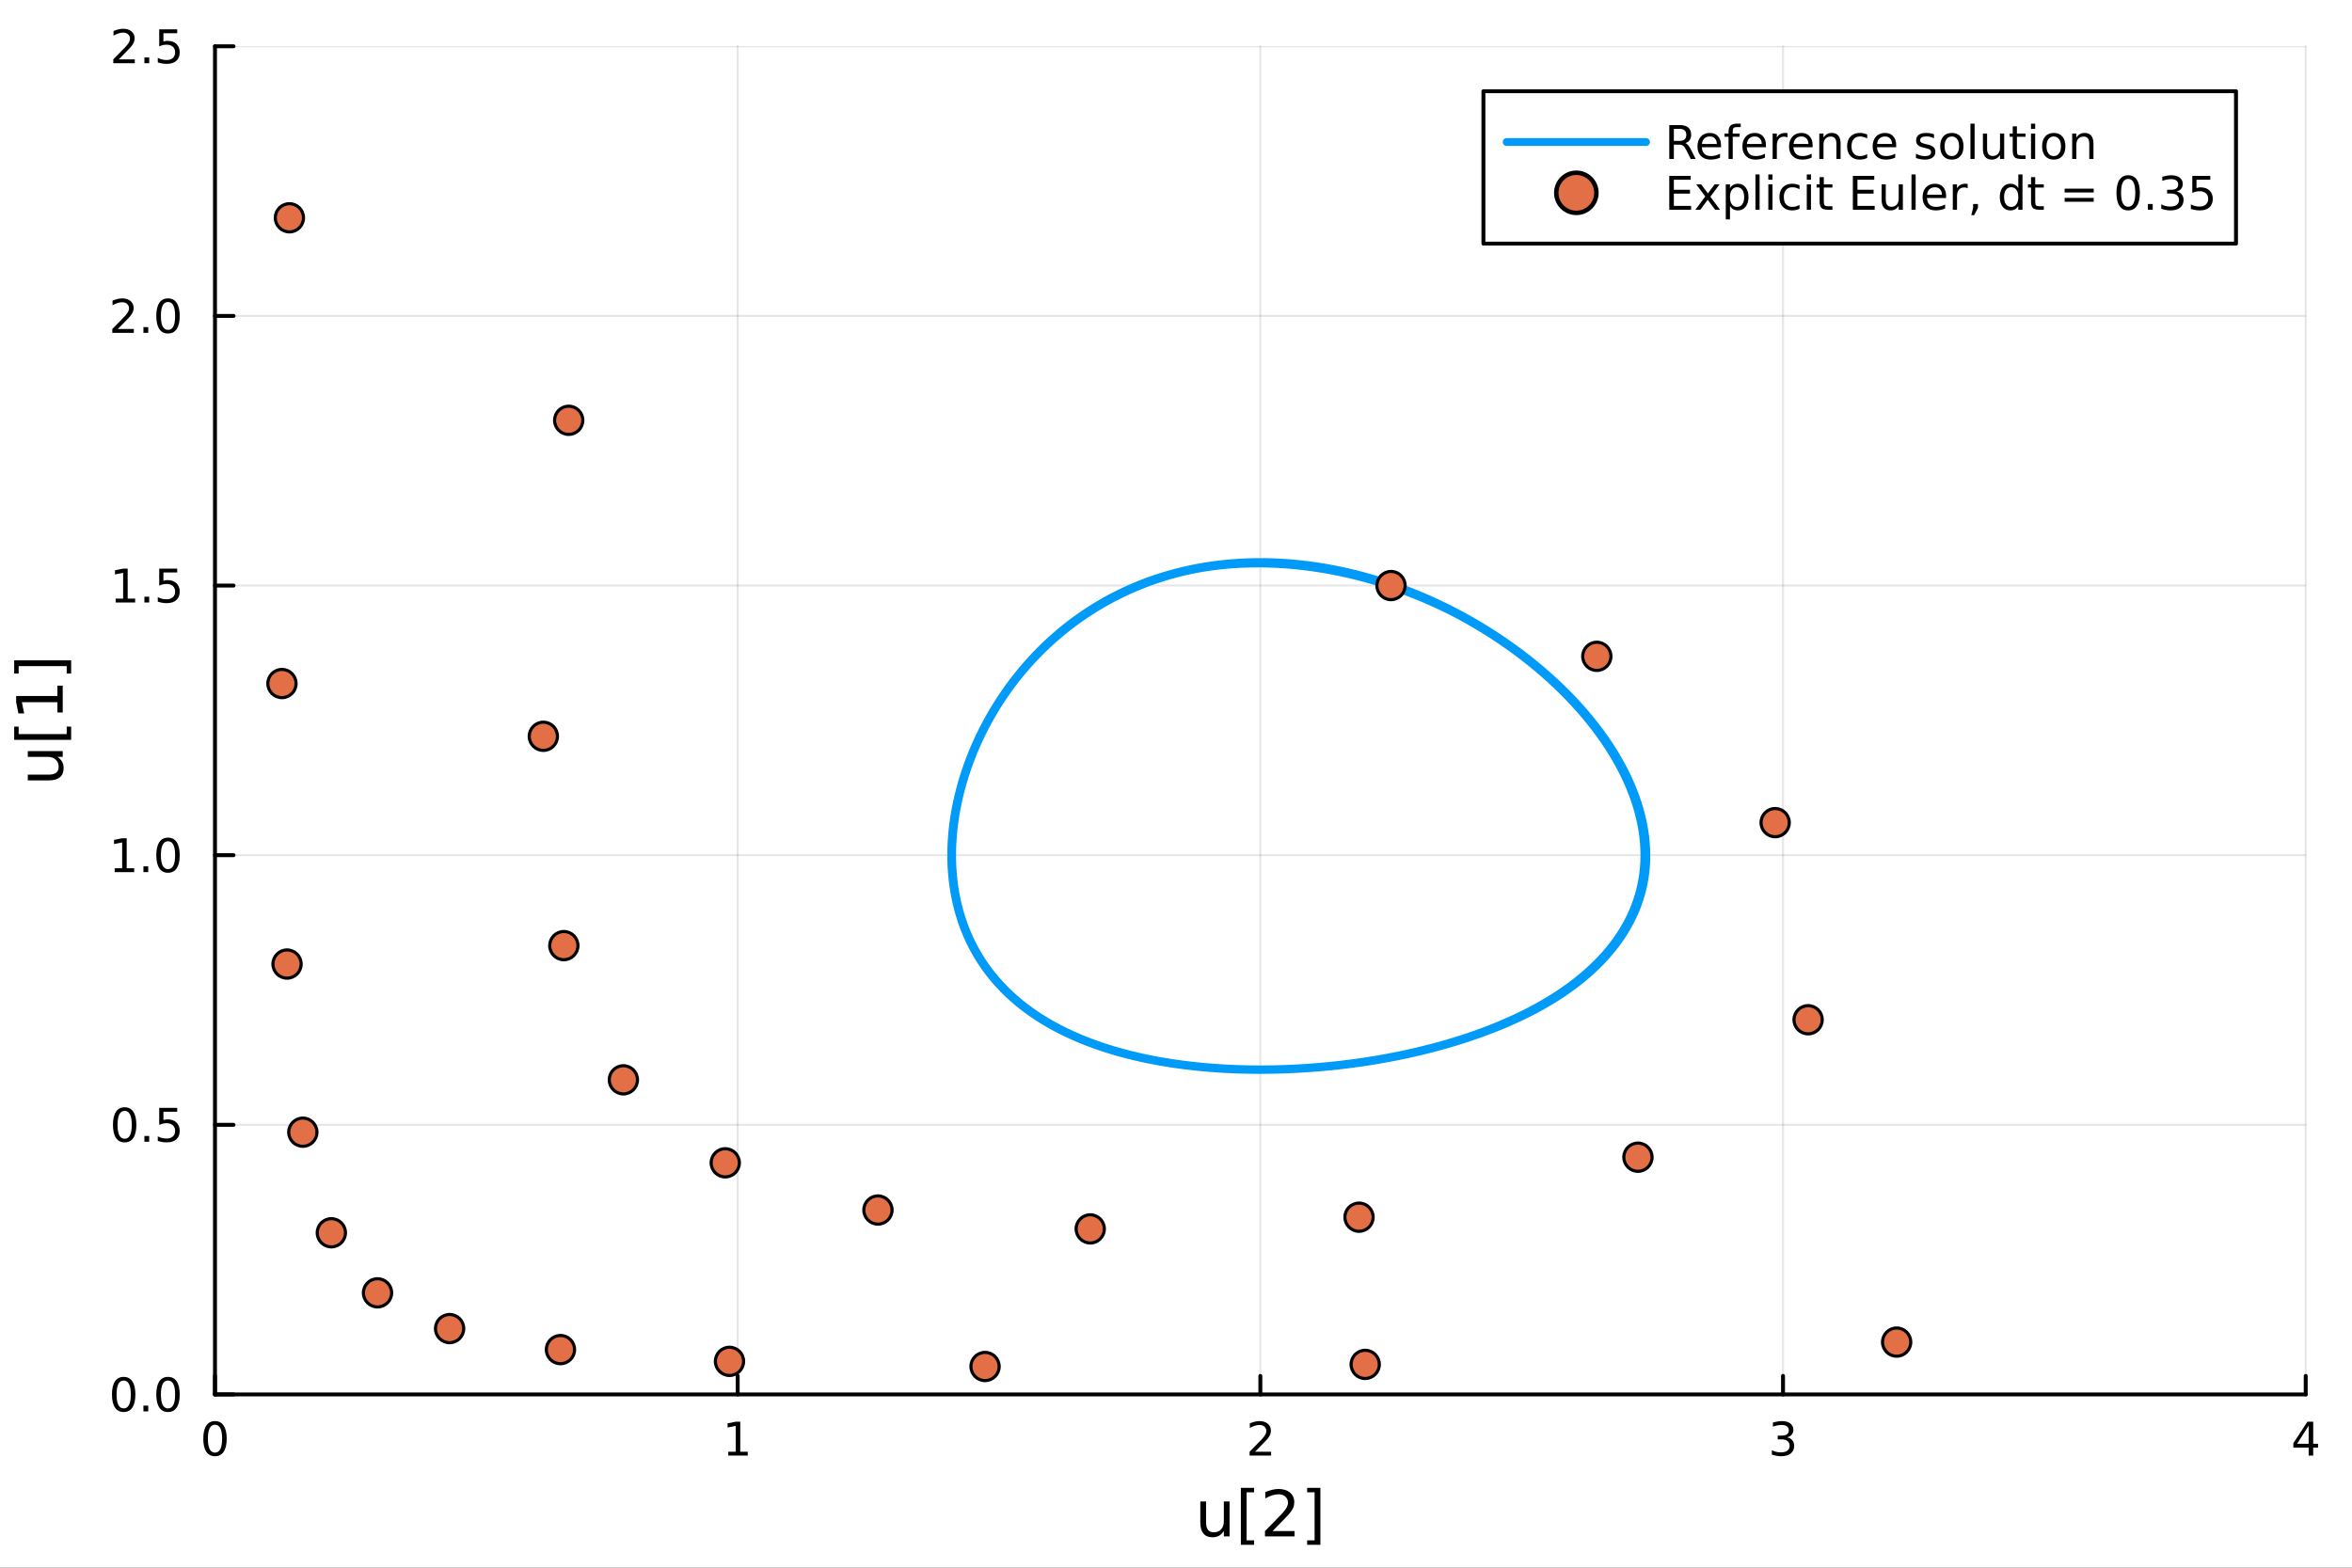 <?xml version="1.0" encoding="utf-8"?>
<svg xmlns="http://www.w3.org/2000/svg" xmlns:xlink="http://www.w3.org/1999/xlink" width="600" height="400" viewBox="0 0 2400 1600">
<rect x="0" y="0" width="2400" height="1600" fill="#333333" stroke="none"/>
<defs>
  <clipPath id="clip600">
    <rect x="0" y="0" width="2400" height="1600"/>
  </clipPath>
</defs>
<path clip-path="url(#clip600)" d="M0 1600 L2400 1600 L2400 0 L0 0  Z" fill="#ffffff" fill-rule="evenodd" fill-opacity="1"/>
<defs>
  <clipPath id="clip601">
    <rect x="480" y="0" width="1681" height="1600"/>
  </clipPath>
</defs>
<path clip-path="url(#clip600)" d="M219.38 1423.18 L2352.76 1423.18 L2352.76 47.244 L219.38 47.244  Z" fill="#ffffff" fill-rule="evenodd" fill-opacity="1"/>
<defs>
  <clipPath id="clip602">
    <rect x="219" y="47" width="2134" height="1377"/>
  </clipPath>
</defs>
<polyline clip-path="url(#clip602)" style="stroke:#000000; stroke-linecap:round; stroke-linejoin:round; stroke-width:2; stroke-opacity:0.1; fill:none" points="219.38,1423.18 219.38,47.244 "/>
<polyline clip-path="url(#clip602)" style="stroke:#000000; stroke-linecap:round; stroke-linejoin:round; stroke-width:2; stroke-opacity:0.1; fill:none" points="752.724,1423.18 752.724,47.244 "/>
<polyline clip-path="url(#clip602)" style="stroke:#000000; stroke-linecap:round; stroke-linejoin:round; stroke-width:2; stroke-opacity:0.1; fill:none" points="1286.07,1423.18 1286.07,47.244 "/>
<polyline clip-path="url(#clip602)" style="stroke:#000000; stroke-linecap:round; stroke-linejoin:round; stroke-width:2; stroke-opacity:0.1; fill:none" points="1819.41,1423.18 1819.41,47.244 "/>
<polyline clip-path="url(#clip602)" style="stroke:#000000; stroke-linecap:round; stroke-linejoin:round; stroke-width:2; stroke-opacity:0.1; fill:none" points="2352.76,1423.18 2352.76,47.244 "/>
<polyline clip-path="url(#clip600)" style="stroke:#000000; stroke-linecap:round; stroke-linejoin:round; stroke-width:4; stroke-opacity:1; fill:none" points="219.38,1423.18 2352.76,1423.18 "/>
<polyline clip-path="url(#clip600)" style="stroke:#000000; stroke-linecap:round; stroke-linejoin:round; stroke-width:4; stroke-opacity:1; fill:none" points="219.38,1423.18 219.38,1404.28 "/>
<polyline clip-path="url(#clip600)" style="stroke:#000000; stroke-linecap:round; stroke-linejoin:round; stroke-width:4; stroke-opacity:1; fill:none" points="752.724,1423.18 752.724,1404.28 "/>
<polyline clip-path="url(#clip600)" style="stroke:#000000; stroke-linecap:round; stroke-linejoin:round; stroke-width:4; stroke-opacity:1; fill:none" points="1286.07,1423.18 1286.07,1404.28 "/>
<polyline clip-path="url(#clip600)" style="stroke:#000000; stroke-linecap:round; stroke-linejoin:round; stroke-width:4; stroke-opacity:1; fill:none" points="1819.41,1423.18 1819.41,1404.28 "/>
<polyline clip-path="url(#clip600)" style="stroke:#000000; stroke-linecap:round; stroke-linejoin:round; stroke-width:4; stroke-opacity:1; fill:none" points="2352.76,1423.18 2352.76,1404.28 "/>
<path clip-path="url(#clip600)" d="M219.38 1454.1 Q215.769 1454.1 213.94 1457.66 Q212.135 1461.2 212.135 1468.33 Q212.135 1475.44 213.94 1479.01 Q215.769 1482.55 219.38 1482.55 Q223.014 1482.55 224.82 1479.01 Q226.649 1475.44 226.649 1468.33 Q226.649 1461.2 224.82 1457.66 Q223.014 1454.1 219.38 1454.1 M219.38 1450.39 Q225.19 1450.39 228.246 1455 Q231.325 1459.58 231.325 1468.33 Q231.325 1477.06 228.246 1481.67 Q225.19 1486.25 219.38 1486.25 Q213.57 1486.25 210.491 1481.67 Q207.436 1477.06 207.436 1468.33 Q207.436 1459.58 210.491 1455 Q213.57 1450.39 219.38 1450.39 Z" fill="#000000" fill-rule="nonzero" fill-opacity="1" /><path clip-path="url(#clip600)" d="M743.106 1481.64 L750.745 1481.64 L750.745 1455.28 L742.435 1456.95 L742.435 1452.69 L750.699 1451.02 L755.375 1451.02 L755.375 1481.64 L763.013 1481.64 L763.013 1485.58 L743.106 1485.58 L743.106 1481.64 Z" fill="#000000" fill-rule="nonzero" fill-opacity="1" /><path clip-path="url(#clip600)" d="M1280.72 1481.64 L1297.04 1481.64 L1297.04 1485.58 L1275.1 1485.58 L1275.1 1481.64 Q1277.76 1478.89 1282.34 1474.26 Q1286.95 1469.61 1288.13 1468.27 Q1290.37 1465.74 1291.25 1464.01 Q1292.16 1462.25 1292.16 1460.56 Q1292.16 1457.8 1290.21 1456.07 Q1288.29 1454.33 1285.19 1454.33 Q1282.99 1454.33 1280.54 1455.09 Q1278.11 1455.86 1275.33 1457.41 L1275.33 1452.69 Q1278.15 1451.55 1280.61 1450.97 Q1283.06 1450.39 1285.1 1450.39 Q1290.47 1450.39 1293.66 1453.08 Q1296.86 1455.77 1296.86 1460.26 Q1296.86 1462.39 1296.04 1464.31 Q1295.26 1466.2 1293.15 1468.8 Q1292.57 1469.47 1289.47 1472.69 Q1286.37 1475.88 1280.72 1481.64 Z" fill="#000000" fill-rule="nonzero" fill-opacity="1" /><path clip-path="url(#clip600)" d="M1823.66 1466.95 Q1827.02 1467.66 1828.89 1469.93 Q1830.79 1472.2 1830.79 1475.53 Q1830.79 1480.65 1827.27 1483.45 Q1823.75 1486.25 1817.27 1486.25 Q1815.09 1486.25 1812.78 1485.81 Q1810.49 1485.39 1808.03 1484.54 L1808.03 1480.02 Q1809.98 1481.16 1812.29 1481.74 Q1814.61 1482.32 1817.13 1482.32 Q1821.53 1482.32 1823.82 1480.58 Q1826.14 1478.84 1826.14 1475.53 Q1826.14 1472.48 1823.98 1470.77 Q1821.85 1469.03 1818.03 1469.03 L1814.01 1469.03 L1814.01 1465.19 L1818.22 1465.19 Q1821.67 1465.19 1823.5 1463.82 Q1825.33 1462.43 1825.33 1459.84 Q1825.33 1457.18 1823.43 1455.77 Q1821.55 1454.33 1818.03 1454.33 Q1816.11 1454.33 1813.91 1454.75 Q1811.72 1455.16 1809.08 1456.04 L1809.08 1451.88 Q1811.74 1451.14 1814.05 1450.77 Q1816.39 1450.39 1818.45 1450.39 Q1823.78 1450.39 1826.88 1452.83 Q1829.98 1455.23 1829.98 1459.35 Q1829.98 1462.22 1828.34 1464.21 Q1826.69 1466.18 1823.66 1466.95 Z" fill="#000000" fill-rule="nonzero" fill-opacity="1" /><path clip-path="url(#clip600)" d="M2355.77 1455.09 L2343.96 1473.54 L2355.77 1473.54 L2355.77 1455.09 M2354.54 1451.02 L2360.42 1451.02 L2360.42 1473.54 L2365.35 1473.54 L2365.35 1477.43 L2360.42 1477.43 L2360.42 1485.58 L2355.77 1485.58 L2355.77 1477.43 L2340.16 1477.43 L2340.16 1472.92 L2354.54 1451.02 Z" fill="#000000" fill-rule="nonzero" fill-opacity="1" /><path clip-path="url(#clip600)" d="M1224.81 1553.98 L1224.81 1532.4 L1230.67 1532.4 L1230.67 1553.75 Q1230.67 1558.81 1232.64 1561.36 Q1234.62 1563.87 1238.56 1563.87 Q1243.31 1563.87 1246.04 1560.85 Q1248.81 1557.83 1248.81 1552.61 L1248.81 1532.4 L1254.67 1532.4 L1254.67 1568.04 L1248.81 1568.04 L1248.81 1562.57 Q1246.68 1565.82 1243.85 1567.41 Q1241.05 1568.97 1237.32 1568.97 Q1231.18 1568.97 1228 1565.15 Q1224.81 1561.33 1224.81 1553.98 M1239.55 1531.54 L1239.55 1531.54 Z" fill="#000000" fill-rule="nonzero" fill-opacity="1" /><path clip-path="url(#clip600)" d="M1266.19 1518.52 L1279.69 1518.52 L1279.69 1523.07 L1272.05 1523.07 L1272.05 1572.09 L1279.69 1572.09 L1279.69 1576.64 L1266.19 1576.64 L1266.19 1518.52 Z" fill="#000000" fill-rule="nonzero" fill-opacity="1" /><path clip-path="url(#clip600)" d="M1298.53 1562.63 L1320.97 1562.63 L1320.97 1568.04 L1290.79 1568.04 L1290.79 1562.63 Q1294.45 1558.85 1300.76 1552.48 Q1307.09 1546.08 1308.71 1544.24 Q1311.8 1540.77 1313.01 1538.38 Q1314.25 1535.96 1314.25 1533.64 Q1314.25 1529.85 1311.58 1527.46 Q1308.94 1525.08 1304.67 1525.08 Q1301.65 1525.08 1298.27 1526.13 Q1294.93 1527.18 1291.11 1529.31 L1291.11 1522.82 Q1295 1521.26 1298.37 1520.46 Q1301.74 1519.66 1304.54 1519.66 Q1311.93 1519.66 1316.32 1523.36 Q1320.71 1527.05 1320.71 1533.22 Q1320.71 1536.15 1319.6 1538.79 Q1318.52 1541.4 1315.62 1544.97 Q1314.83 1545.89 1310.56 1550.32 Q1306.3 1554.71 1298.53 1562.63 Z" fill="#000000" fill-rule="nonzero" fill-opacity="1" /><path clip-path="url(#clip600)" d="M1347.32 1518.52 L1347.32 1576.64 L1333.83 1576.64 L1333.83 1572.09 L1341.43 1572.09 L1341.43 1523.07 L1333.83 1523.07 L1333.83 1518.52 L1347.32 1518.52 Z" fill="#000000" fill-rule="nonzero" fill-opacity="1" /><polyline clip-path="url(#clip602)" style="stroke:#000000; stroke-linecap:round; stroke-linejoin:round; stroke-width:2; stroke-opacity:0.1; fill:none" points="219.38,1423.18 2352.76,1423.18 "/>
<polyline clip-path="url(#clip602)" style="stroke:#000000; stroke-linecap:round; stroke-linejoin:round; stroke-width:2; stroke-opacity:0.1; fill:none" points="219.38,1147.99 2352.76,1147.99 "/>
<polyline clip-path="url(#clip602)" style="stroke:#000000; stroke-linecap:round; stroke-linejoin:round; stroke-width:2; stroke-opacity:0.1; fill:none" points="219.38,872.806 2352.76,872.806 "/>
<polyline clip-path="url(#clip602)" style="stroke:#000000; stroke-linecap:round; stroke-linejoin:round; stroke-width:2; stroke-opacity:0.1; fill:none" points="219.38,597.618 2352.76,597.618 "/>
<polyline clip-path="url(#clip602)" style="stroke:#000000; stroke-linecap:round; stroke-linejoin:round; stroke-width:2; stroke-opacity:0.1; fill:none" points="219.38,322.431 2352.76,322.431 "/>
<polyline clip-path="url(#clip602)" style="stroke:#000000; stroke-linecap:round; stroke-linejoin:round; stroke-width:2; stroke-opacity:0.1; fill:none" points="219.38,47.244 2352.76,47.244 "/>
<polyline clip-path="url(#clip600)" style="stroke:#000000; stroke-linecap:round; stroke-linejoin:round; stroke-width:4; stroke-opacity:1; fill:none" points="219.38,1423.18 219.38,47.244 "/>
<polyline clip-path="url(#clip600)" style="stroke:#000000; stroke-linecap:round; stroke-linejoin:round; stroke-width:4; stroke-opacity:1; fill:none" points="219.38,1423.18 238.278,1423.18 "/>
<polyline clip-path="url(#clip600)" style="stroke:#000000; stroke-linecap:round; stroke-linejoin:round; stroke-width:4; stroke-opacity:1; fill:none" points="219.38,1147.99 238.278,1147.99 "/>
<polyline clip-path="url(#clip600)" style="stroke:#000000; stroke-linecap:round; stroke-linejoin:round; stroke-width:4; stroke-opacity:1; fill:none" points="219.38,872.806 238.278,872.806 "/>
<polyline clip-path="url(#clip600)" style="stroke:#000000; stroke-linecap:round; stroke-linejoin:round; stroke-width:4; stroke-opacity:1; fill:none" points="219.38,597.618 238.278,597.618 "/>
<polyline clip-path="url(#clip600)" style="stroke:#000000; stroke-linecap:round; stroke-linejoin:round; stroke-width:4; stroke-opacity:1; fill:none" points="219.38,322.431 238.278,322.431 "/>
<polyline clip-path="url(#clip600)" style="stroke:#000000; stroke-linecap:round; stroke-linejoin:round; stroke-width:4; stroke-opacity:1; fill:none" points="219.38,47.244 238.278,47.244 "/>
<path clip-path="url(#clip600)" d="M126.205 1408.98 Q122.593 1408.98 120.765 1412.54 Q118.959 1416.08 118.959 1423.21 Q118.959 1430.32 120.765 1433.89 Q122.593 1437.43 126.205 1437.43 Q129.839 1437.43 131.644 1433.89 Q133.473 1430.32 133.473 1423.21 Q133.473 1416.08 131.644 1412.54 Q129.839 1408.98 126.205 1408.98 M126.205 1405.27 Q132.015 1405.27 135.07 1409.88 Q138.149 1414.46 138.149 1423.21 Q138.149 1431.94 135.07 1436.55 Q132.015 1441.13 126.205 1441.13 Q120.394 1441.13 117.316 1436.55 Q114.26 1431.94 114.26 1423.21 Q114.26 1414.46 117.316 1409.88 Q120.394 1405.27 126.205 1405.27 Z" fill="#000000" fill-rule="nonzero" fill-opacity="1" /><path clip-path="url(#clip600)" d="M146.366 1434.58 L151.251 1434.58 L151.251 1440.46 L146.366 1440.46 L146.366 1434.58 Z" fill="#000000" fill-rule="nonzero" fill-opacity="1" /><path clip-path="url(#clip600)" d="M171.436 1408.98 Q167.825 1408.98 165.996 1412.54 Q164.19 1416.08 164.19 1423.21 Q164.19 1430.32 165.996 1433.89 Q167.825 1437.43 171.436 1437.43 Q175.07 1437.43 176.876 1433.89 Q178.704 1430.32 178.704 1423.21 Q178.704 1416.08 176.876 1412.54 Q175.07 1408.98 171.436 1408.98 M171.436 1405.27 Q177.246 1405.27 180.301 1409.88 Q183.38 1414.46 183.38 1423.21 Q183.38 1431.94 180.301 1436.55 Q177.246 1441.13 171.436 1441.13 Q165.626 1441.13 162.547 1436.55 Q159.491 1431.94 159.491 1423.21 Q159.491 1414.46 162.547 1409.88 Q165.626 1405.27 171.436 1405.27 Z" fill="#000000" fill-rule="nonzero" fill-opacity="1" /><path clip-path="url(#clip600)" d="M127.2 1133.79 Q123.589 1133.79 121.76 1137.36 Q119.955 1140.9 119.955 1148.03 Q119.955 1155.13 121.76 1158.7 Q123.589 1162.24 127.2 1162.24 Q130.834 1162.24 132.64 1158.7 Q134.468 1155.13 134.468 1148.03 Q134.468 1140.9 132.64 1137.36 Q130.834 1133.79 127.2 1133.79 M127.2 1130.09 Q133.01 1130.09 136.066 1134.69 Q139.144 1139.28 139.144 1148.03 Q139.144 1156.75 136.066 1161.36 Q133.01 1165.94 127.2 1165.94 Q121.39 1165.94 118.311 1161.36 Q115.256 1156.75 115.256 1148.03 Q115.256 1139.28 118.311 1134.69 Q121.39 1130.09 127.2 1130.09 Z" fill="#000000" fill-rule="nonzero" fill-opacity="1" /><path clip-path="url(#clip600)" d="M147.362 1159.39 L152.246 1159.39 L152.246 1165.27 L147.362 1165.27 L147.362 1159.39 Z" fill="#000000" fill-rule="nonzero" fill-opacity="1" /><path clip-path="url(#clip600)" d="M162.477 1130.71 L180.834 1130.71 L180.834 1134.65 L166.76 1134.65 L166.76 1143.12 Q167.778 1142.77 168.797 1142.61 Q169.815 1142.43 170.834 1142.43 Q176.621 1142.43 180.001 1145.6 Q183.38 1148.77 183.38 1154.18 Q183.38 1159.76 179.908 1162.87 Q176.436 1165.94 170.116 1165.94 Q167.94 1165.94 165.672 1165.57 Q163.427 1165.2 161.019 1164.46 L161.019 1159.76 Q163.102 1160.9 165.325 1161.45 Q167.547 1162.01 170.024 1162.01 Q174.028 1162.01 176.366 1159.9 Q178.704 1157.8 178.704 1154.18 Q178.704 1150.57 176.366 1148.47 Q174.028 1146.36 170.024 1146.36 Q168.149 1146.36 166.274 1146.78 Q164.422 1147.19 162.477 1148.07 L162.477 1130.71 Z" fill="#000000" fill-rule="nonzero" fill-opacity="1" /><path clip-path="url(#clip600)" d="M117.015 886.15 L124.654 886.15 L124.654 859.785 L116.343 861.451 L116.343 857.192 L124.607 855.526 L129.283 855.526 L129.283 886.15 L136.922 886.15 L136.922 890.086 L117.015 890.086 L117.015 886.15 Z" fill="#000000" fill-rule="nonzero" fill-opacity="1" /><path clip-path="url(#clip600)" d="M146.366 884.206 L151.251 884.206 L151.251 890.086 L146.366 890.086 L146.366 884.206 Z" fill="#000000" fill-rule="nonzero" fill-opacity="1" /><path clip-path="url(#clip600)" d="M171.436 858.604 Q167.825 858.604 165.996 862.169 Q164.19 865.711 164.19 872.84 Q164.19 879.947 165.996 883.512 Q167.825 887.053 171.436 887.053 Q175.07 887.053 176.876 883.512 Q178.704 879.947 178.704 872.84 Q178.704 865.711 176.876 862.169 Q175.07 858.604 171.436 858.604 M171.436 854.901 Q177.246 854.901 180.301 859.507 Q183.38 864.09 183.38 872.84 Q183.38 881.567 180.301 886.174 Q177.246 890.757 171.436 890.757 Q165.626 890.757 162.547 886.174 Q159.491 881.567 159.491 872.84 Q159.491 864.09 162.547 859.507 Q165.626 854.901 171.436 854.901 Z" fill="#000000" fill-rule="nonzero" fill-opacity="1" /><path clip-path="url(#clip600)" d="M118.01 610.963 L125.649 610.963 L125.649 584.598 L117.339 586.264 L117.339 582.005 L125.603 580.338 L130.279 580.338 L130.279 610.963 L137.917 610.963 L137.917 614.898 L118.01 614.898 L118.01 610.963 Z" fill="#000000" fill-rule="nonzero" fill-opacity="1" /><path clip-path="url(#clip600)" d="M147.362 609.019 L152.246 609.019 L152.246 614.898 L147.362 614.898 L147.362 609.019 Z" fill="#000000" fill-rule="nonzero" fill-opacity="1" /><path clip-path="url(#clip600)" d="M162.477 580.338 L180.834 580.338 L180.834 584.274 L166.76 584.274 L166.76 592.746 Q167.778 592.399 168.797 592.236 Q169.815 592.051 170.834 592.051 Q176.621 592.051 180.001 595.223 Q183.38 598.394 183.38 603.81 Q183.38 609.389 179.908 612.491 Q176.436 615.57 170.116 615.57 Q167.94 615.57 165.672 615.199 Q163.427 614.829 161.019 614.088 L161.019 609.389 Q163.102 610.523 165.325 611.079 Q167.547 611.635 170.024 611.635 Q174.028 611.635 176.366 609.528 Q178.704 607.422 178.704 603.81 Q178.704 600.199 176.366 598.093 Q174.028 595.986 170.024 595.986 Q168.149 595.986 166.274 596.403 Q164.422 596.82 162.477 597.699 L162.477 580.338 Z" fill="#000000" fill-rule="nonzero" fill-opacity="1" /><path clip-path="url(#clip600)" d="M120.232 335.776 L136.552 335.776 L136.552 339.711 L114.607 339.711 L114.607 335.776 Q117.269 333.021 121.853 328.392 Q126.459 323.739 127.64 322.397 Q129.885 319.873 130.765 318.137 Q131.667 316.378 131.667 314.688 Q131.667 311.934 129.723 310.198 Q127.802 308.461 124.7 308.461 Q122.501 308.461 120.047 309.225 Q117.617 309.989 114.839 311.54 L114.839 306.818 Q117.663 305.684 120.117 305.105 Q122.57 304.526 124.607 304.526 Q129.978 304.526 133.172 307.211 Q136.367 309.897 136.367 314.387 Q136.367 316.517 135.556 318.438 Q134.769 320.336 132.663 322.929 Q132.084 323.6 128.982 326.818 Q125.88 330.012 120.232 335.776 Z" fill="#000000" fill-rule="nonzero" fill-opacity="1" /><path clip-path="url(#clip600)" d="M146.366 333.832 L151.251 333.832 L151.251 339.711 L146.366 339.711 L146.366 333.832 Z" fill="#000000" fill-rule="nonzero" fill-opacity="1" /><path clip-path="url(#clip600)" d="M171.436 308.23 Q167.825 308.23 165.996 311.795 Q164.19 315.336 164.19 322.466 Q164.19 329.572 165.996 333.137 Q167.825 336.679 171.436 336.679 Q175.07 336.679 176.876 333.137 Q178.704 329.572 178.704 322.466 Q178.704 315.336 176.876 311.795 Q175.07 308.23 171.436 308.23 M171.436 304.526 Q177.246 304.526 180.301 309.133 Q183.38 313.716 183.38 322.466 Q183.38 331.193 180.301 335.799 Q177.246 340.383 171.436 340.383 Q165.626 340.383 162.547 335.799 Q159.491 331.193 159.491 322.466 Q159.491 313.716 162.547 309.133 Q165.626 304.526 171.436 304.526 Z" fill="#000000" fill-rule="nonzero" fill-opacity="1" /><path clip-path="url(#clip600)" d="M121.228 60.589 L137.547 60.589 L137.547 64.524 L115.603 64.524 L115.603 60.589 Q118.265 57.834 122.848 53.205 Q127.455 48.552 128.635 47.209 Q130.88 44.686 131.76 42.95 Q132.663 41.191 132.663 39.501 Q132.663 36.746 130.718 35.01 Q128.797 33.274 125.695 33.274 Q123.496 33.274 121.043 34.038 Q118.612 34.802 115.834 36.353 L115.834 31.631 Q118.658 30.497 121.112 29.918 Q123.566 29.339 125.603 29.339 Q130.973 29.339 134.167 32.024 Q137.362 34.709 137.362 39.2 Q137.362 41.33 136.552 43.251 Q135.765 45.149 133.658 47.742 Q133.08 48.413 129.978 51.631 Q126.876 54.825 121.228 60.589 Z" fill="#000000" fill-rule="nonzero" fill-opacity="1" /><path clip-path="url(#clip600)" d="M147.362 58.645 L152.246 58.645 L152.246 64.524 L147.362 64.524 L147.362 58.645 Z" fill="#000000" fill-rule="nonzero" fill-opacity="1" /><path clip-path="url(#clip600)" d="M162.477 29.964 L180.834 29.964 L180.834 33.899 L166.76 33.899 L166.76 42.371 Q167.778 42.024 168.797 41.862 Q169.815 41.677 170.834 41.677 Q176.621 41.677 180.001 44.848 Q183.38 48.02 183.38 53.436 Q183.38 59.015 179.908 62.117 Q176.436 65.195 170.116 65.195 Q167.94 65.195 165.672 64.825 Q163.427 64.455 161.019 63.714 L161.019 59.015 Q163.102 60.149 165.325 60.705 Q167.547 61.26 170.024 61.26 Q174.028 61.26 176.366 59.154 Q178.704 57.047 178.704 53.436 Q178.704 49.825 176.366 47.719 Q174.028 45.612 170.024 45.612 Q168.149 45.612 166.274 46.029 Q164.422 46.446 162.477 47.325 L162.477 29.964 Z" fill="#000000" fill-rule="nonzero" fill-opacity="1" /><path clip-path="url(#clip600)" d="M49.936 796.466 L28.356 796.466 L28.356 790.61 L49.713 790.61 Q54.774 790.61 57.32 788.636 Q59.835 786.663 59.835 782.716 Q59.835 777.974 56.811 775.236 Q53.787 772.467 48.567 772.467 L28.356 772.467 L28.356 766.611 L64.004 766.611 L64.004 772.467 L58.53 772.467 Q61.776 774.6 63.368 777.433 Q64.927 780.233 64.927 783.957 Q64.927 790.1 61.108 793.283 Q57.288 796.466 49.936 796.466 M27.497 781.729 L27.497 781.729 Z" fill="#000000" fill-rule="nonzero" fill-opacity="1" /><path clip-path="url(#clip600)" d="M14.479 755.089 L14.479 741.594 L19.03 741.594 L19.03 749.232 L68.046 749.232 L68.046 741.594 L72.598 741.594 L72.598 755.089 L14.479 755.089 Z" fill="#000000" fill-rule="nonzero" fill-opacity="1" /><path clip-path="url(#clip600)" d="M58.593 727.175 L58.593 716.672 L22.341 716.672 L24.632 728.098 L18.776 728.098 L16.484 716.736 L16.484 710.306 L58.593 710.306 L58.593 699.803 L64.004 699.803 L64.004 727.175 L58.593 727.175 Z" fill="#000000" fill-rule="nonzero" fill-opacity="1" /><path clip-path="url(#clip600)" d="M14.479 673.958 L72.598 673.958 L72.598 687.453 L68.046 687.453 L68.046 679.846 L19.03 679.846 L19.03 687.453 L14.479 687.453 L14.479 673.958 Z" fill="#000000" fill-rule="nonzero" fill-opacity="1" /><polyline clip-path="url(#clip602)" style="stroke:#009af9; stroke-linecap:round; stroke-linejoin:round; stroke-width:8; stroke-opacity:1; fill:none" points="1419.4,597.618 1428.39,600.816 1437.34,604.207 1446.24,607.79 1455.08,611.56 1463.85,615.512 1472.55,619.643 1481.16,623.948 1489.68,628.421 1498.1,633.058 1506.4,637.852 1514.59,642.799 1522.66,647.892 1530.58,653.124 1538.37,658.491 1546.01,663.985 1553.48,669.6 1560.79,675.329 1567.93,681.165 1574.89,687.103 1581.67,693.134 1588.25,699.252 1594.63,705.449 1600.8,711.72 1606.77,718.057 1612.52,724.452 1618.04,730.899 1623.35,737.391 1628.42,743.921 1633.25,750.482 1637.85,757.068 1642.21,763.672 1646.33,770.289 1650.19,776.913 1653.81,783.536 1657.18,790.154 1660.29,796.762 1663.16,803.352 1665.76,809.921 1668.12,816.462 1670.22,822.971 1672.06,829.443 1673.65,835.874 1674.99,842.259 1676.08,848.594 1676.92,854.875 1677.51,861.1 1677.85,867.263 1677.95,873.363 1677.81,879.395 1677.43,885.357 1676.81,891.246 1675.97,897.06 1674.89,902.796 1673.59,908.452 1672.06,914.026 1670.32,919.516 1668.36,924.921 1666.2,930.239 1663.83,935.47 1661.26,940.611 1658.49,945.663 1655.54,950.624 1652.4,955.493 1649.07,960.269 1645.57,964.953 1641.9,969.544 1638.07,974.041 1634.07,978.445 1629.91,982.756 1625.61,986.973 1621.16,991.096 1616.56,995.126 1611.84,999.063 1606.98,1002.91 1601.99,1006.66 1596.88,1010.32 1591.66,1013.88 1586.32,1017.36 1580.88,1020.74 1575.33,1024.04 1569.69,1027.24 1563.95,1030.36 1558.13,1033.39 1552.22,1036.33 1546.24,1039.19 1540.18,1041.96 1534.05,1044.64 1527.85,1047.24 1521.59,1049.76 1515.28,1052.19 1508.91,1054.54 1502.49,1056.82 1496.03,1059.01 1489.52,1061.12 1482.98,1063.16 1476.4,1065.11 1469.79,1066.99 1463.15,1068.8 1456.49,1070.53 1449.8,1072.18 1443.1,1073.77 1436.39,1075.27 1429.66,1076.71 1422.92,1078.08 1416.18,1079.37 1409.44,1080.6 1402.69,1081.75 1395.95,1082.84 1389.21,1083.86 1382.48,1084.81 1375.76,1085.69 1369.05,1086.51 1362.35,1087.27 1355.68,1087.96 1349.02,1088.58 1342.38,1089.14 1335.76,1089.64 1329.17,1090.08 1322.6,1090.45 1316.07,1090.76 1309.56,1091.01 1303.09,1091.2 1296.64,1091.33 1290.24,1091.4 1283.87,1091.41 1277.54,1091.36 1271.25,1091.25 1265,1091.08 1258.79,1090.86 1252.63,1090.57 1246.51,1090.23 1240.44,1089.83 1234.42,1089.37 1228.44,1088.86 1222.52,1088.29 1216.65,1087.66 1210.83,1086.98 1205.07,1086.24 1199.35,1085.44 1193.7,1084.59 1188.1,1083.68 1182.56,1082.72 1177.07,1081.7 1171.65,1080.62 1166.28,1079.49 1160.97,1078.3 1155.73,1077.06 1150.54,1075.76 1145.42,1074.41 1140.36,1073 1135.36,1071.54 1130.43,1070.02 1125.56,1068.44 1120.76,1066.81 1116.02,1065.13 1111.35,1063.39 1106.74,1061.59 1102.21,1059.74 1097.74,1057.83 1093.34,1055.87 1089.01,1053.85 1084.75,1051.77 1080.56,1049.64 1076.44,1047.45 1072.39,1045.2 1068.41,1042.9 1064.51,1040.54 1060.68,1038.13 1056.92,1035.65 1053.23,1033.12 1049.62,1030.54 1046.09,1027.9 1042.63,1025.2 1039.24,1022.44 1035.93,1019.62 1032.7,1016.75 1029.55,1013.83 1026.47,1010.84 1023.47,1007.8 1020.55,1004.7 1017.71,1001.54 1014.94,998.328 1012.26,995.056 1009.66,991.728 1007.14,988.342 1004.69,984.899 1002.33,981.399 1000.06,977.842 997.86,974.229 995.747,970.561 993.719,966.837 991.774,963.058 989.915,959.223 988.141,955.332 986.453,951.386 984.852,947.383 983.339,943.326 981.913,939.213 980.576,935.045 979.329,930.823 978.171,926.547 977.104,922.217 976.129,917.833 975.246,913.398 974.456,908.911 973.76,904.372 973.158,899.784 972.651,895.146 972.241,890.46 971.928,885.726 971.712,880.946 971.595,876.121 971.577,871.251 971.66,866.339 971.844,861.386 972.13,856.393 972.519,851.36 973.012,846.291 973.61,841.186 974.314,836.048 975.125,830.877 976.044,825.676 977.071,820.446 978.209,815.189 979.457,809.908 980.817,804.604 982.29,799.279 983.877,793.936 985.58,788.576 987.398,783.203 989.334,777.817 991.389,772.423 993.563,767.021 995.855,761.614 998.266,756.205 1000.8,750.797 1003.46,745.394 1006.24,740.001 1009.15,734.62 1012.18,729.256 1015.35,723.912 1018.64,718.592 1022.07,713.3 1025.63,708.041 1029.32,702.817 1033.14,697.634 1037.1,692.495 1041.2,687.405 1045.43,682.367 1049.8,677.386 1054.3,672.466 1058.95,667.612 1063.73,662.827 1068.64,658.117 1073.7,653.486 1078.89,648.938 1084.22,644.477 1089.68,640.109 1095.28,635.838 1101.02,631.669 1106.9,627.606 1112.91,623.654 1119.05,619.819 1125.33,616.104 1131.74,612.515 1138.28,609.056 1144.96,605.734 1151.76,602.552 1158.69,599.515 1165.75,596.63 1172.94,593.901 1180.25,591.333 1187.68,588.931 1195.23,586.702 1202.91,584.65 1210.71,582.79 1218.65,581.129 1226.71,579.667 1234.89,578.405 1243.17,577.345 1251.56,576.487 1260.03,575.831 1268.59,575.378 1277.23,575.129 1285.94,575.083 1294.71,575.239 1303.53,575.599 1312.4,576.162 1321.32,576.926 1330.26,577.891 1339.23,579.057 1348.22,580.422 1357.22,581.986 1366.23,583.746 1375.23,585.701 1384.22,587.849 1393.19,590.189 1402.14,592.719 1411.06,595.436 1419.95,598.338 1428.78,601.423 1437.57,604.688 1446.29,608.13 1454.95,611.745 1463.54,615.532 1472.05,619.487 1480.48,623.606 1488.81,627.885 1497.05,632.321 1505.18,636.911 1513.2,641.648 1521.1,646.531 1528.88,651.553 1536.53,656.711 1544.04,662 1551.4,667.414 1558.62,672.949 1565.68,678.6 1572.58,684.361 1579.32,690.226 1585.88,696.191 1592.25,702.248 1598.45,708.392 1604.45,714.617 1610.25,720.917 1615.85,727.284 1621.24,733.713 1626.42,740.195 1631.37,746.726 1636.1,753.296 1640.59,759.9 1644.85,766.527 1648.86,773.167 1652.63,779.812 1656.15,786.456 1659.43,793.094 1662.45,799.719 1665.22,806.326 1667.74,812.909 1670.01,819.463 1672.02,825.984 1673.78,832.465 1675.29,838.904 1676.54,845.295 1677.54,851.633 1678.29,857.916 1678.79,864.139 1679.04,870.299 1679.04,876.392 1678.8,882.415 1678.32,888.365 1677.6,894.24 1676.64,900.036 1675.45,905.751 1674.03,911.384 1672.38,916.932 1670.52,922.393 1668.43,927.767 1666.13,933.05 1663.63,938.244 1660.92,943.345 1658.02,948.355 1654.92,953.271 1651.64,958.095 1648.19,962.825 1644.56,967.462 1640.76,972.006 1636.81,976.458 1632.71,980.817 1628.46,985.086 1624.07,989.261 1619.54,993.341 1614.86,997.327 1610.05,1001.22 1605.11,1005.02 1600.04,1008.72 1594.86,1012.34 1589.56,1015.86 1584.15,1019.29 1578.64,1022.64 1573.03,1025.89 1567.33,1029.05 1561.54,1032.13 1555.66,1035.12 1549.7,1038.02 1543.66,1040.84 1537.55,1043.57 1531.38,1046.22 1525.14,1048.78 1518.84,1051.26 1512.49,1053.66 1506.08,1055.97 1499.63,1058.21 1493.13,1060.36 1486.6,1062.44 1480.02,1064.43 1473.42,1066.35 1466.78,1068.2 1460.12,1069.96 1453.44,1071.65 1446.74,1073.27 1440.02,1074.81 1433.28,1076.28 1426.54,1077.68 1419.79,1079.01 1413.04,1080.26 1406.28,1081.45 1399.53,1082.57 1392.78,1083.62 1386.03,1084.61 1379.29,1085.53 1372.57,1086.38 1365.85,1087.17 1359.15,1087.89 1352.47,1088.55 1345.81,1089.14 1339.16,1089.68 1332.54,1090.14 1325.95,1090.55 1319.38,1090.89 1312.84,1091.18 1306.33,1091.4 1299.85,1091.56 1293.41,1091.66 1287.01,1091.7 1280.64,1091.68 1274.31,1091.6 1268.02,1091.46 1261.77,1091.27 1255.57,1091.01 1249.42,1090.7 1243.31,1090.33 1237.24,1089.9 1231.23,1089.42 1225.27,1088.87 1219.36,1088.27 1213.5,1087.62 1207.7,1086.91 1201.95,1086.14 1196.26,1085.31 1190.63,1084.43 1185.05,1083.5 1179.54,1082.5 1174.08,1081.46 1168.68,1080.35 1163.35,1079.19 1158.08,1077.98 1152.86,1076.71 1147.72,1075.39 1142.63,1074.01 1137.62,1072.57 1132.66,1071.08 1127.77,1069.53 1122.95,1067.93 1118.19,1066.27 1113.5,1064.56 1108.87,1062.79 1104.32,1060.97 1099.82,1059.09 1095.4,1057.16 1091.04,1055.16 1086.75,1053.12 1082.52,1051.01 1078.36,1048.85 1074.27,1046.64 1070.26,1044.37 1066.31,1042.04 1062.44,1039.66 1058.64,1037.22 1054.91,1034.72 1051.25,1032.17 1047.67,1029.56 1044.17,1026.89 1040.74,1024.17 1037.38,1021.39 1034.1,1018.55 1030.9,1015.65 1027.78,1012.7 1024.73,1009.69 1021.76,1006.62 1018.87,1003.49 1016.06,1000.3 1013.32,997.056 1010.67,993.754 1008.1,990.394 1005.61,986.976 1003.2,983.5 1000.87,979.967 998.629,976.377 996.468,972.729 994.391,969.025 992.399,965.264 990.491,961.447 988.67,957.573 986.934,953.644 985.286,949.66 983.725,945.62 982.252,941.526 980.867,937.378 979.572,933.176 978.367,928.92 977.253,924.612 976.23,920.252 975.298,915.839 974.46,911.376 973.714,906.862 973.062,902.298 972.505,897.685 972.043,893.023 971.677,888.313 971.408,883.557 971.235,878.754 971.158,873.909 971.179,869.02 971.3,864.09 971.522,859.119 971.845,854.109 972.272,849.062 972.804,843.977 973.442,838.857 974.187,833.704 975.041,828.519 976.005,823.304 977.079,818.06 978.265,812.791 979.565,807.497 980.978,802.181 982.507,796.845 984.153,791.491 985.916,786.123 987.797,780.741 989.797,775.35 991.918,769.951 994.161,764.548 996.525,759.143 999.013,753.739 1001.62,748.339 1004.36,742.947 1007.22,737.565 1010.21,732.197 1013.33,726.847 1016.57,721.517 1019.94,716.212 1023.44,710.935 1027.07,705.69 1030.84,700.481 1034.73,695.311 1038.76,690.186 1042.91,685.108 1047.2,680.082 1051.63,675.113 1056.19,670.205 1060.88,665.362 1065.71,660.59 1070.67,655.892 1075.77,651.273 1081.01,646.739 1086.38,642.294 1091.89,637.944 1097.53,633.693 1103.32,629.547 1109.24,625.511 1115.3,621.591 1121.5,617.792 1127.84,614.119 1134.31,610.579 1140.93,607.175 1147.69,603.911 1154.6,600.791 1161.64,597.822 1168.82,595.009 1176.13,592.357 1183.56,589.87 1191.12,587.553 1198.8,585.41 1206.59,583.446 1214.49,581.662 1222.5,580.065 1230.6,578.655 1238.81,577.437 1247.1,576.413 1255.48,575.585 1263.94,574.957 1272.48,574.529 1281.09,574.303 1289.77,574.282 1298.5,574.466 1307.29,574.855 1316.13,575.452 1325.01,576.256 1333.93,577.268 1342.88,578.487 1351.85,579.913 1360.84,581.546 1369.85,583.386 1378.85,585.43 1387.86,587.678 1396.86,590.128 1405.85,592.778 1414.82,595.627 1423.75,598.673 1432.65,601.911 1441.51,605.341 1450.32,608.959 1459.07,612.761 1467.76,616.745 1476.37,620.906 1484.9,625.24 1493.34,629.744 1501.69,634.412 1509.93,639.24 1518.06,644.223 1526.07,649.356 1533.95,654.633 1541.69,660.048 1549.28,665.596 1556.72,671.27 1564.01,677.061 1571.12,682.962 1578.07,688.964 1584.83,695.06 1591.4,701.242 1597.77,707.503 1603.95,713.835 1609.91,720.231 1615.65,726.684 1621.17,733.188 1626.47,739.734 1631.53,746.318 1636.36,752.932 1640.94,759.569 1645.28,766.224 1649.37,772.891 1653.21,779.564 1656.8,786.236 1660.13,792.903 1663.2,799.558 1666.01,806.197 1668.56,812.814 1670.84,819.404 1672.87,825.963 1674.63,832.484 1676.13,838.965 1677.37,845.4 1678.36,851.784 1679.08,858.115 1679.54,864.386 1679.75,870.596 1679.71,876.739 1679.43,882.813 1678.89,888.813 1678.12,894.737 1677.11,900.58 1675.86,906.341 1674.39,912.016 1672.7,917.601 1670.79,923.096 1668.67,928.496 1666.35,933.801 1663.83,939.006 1661.12,944.112 1658.22,949.123 1655.13,954.041 1651.85,958.866 1648.39,963.597 1644.76,968.234 1640.96,972.778 1637,977.228 1632.88,981.585 1628.6,985.847 1624.18,990.017 1619.61,994.093 1614.91,998.075 1610.07,1001.96 1605.11,1005.76 1600.02,1009.47 1594.82,1013.08 1589.5,1016.6 1584.07,1020.03 1578.54,1023.37 1572.91,1026.62 1567.19,1029.77 1561.37,1032.84 1555.47,1035.82 1549.49,1038.72 1543.43,1041.52 1537.3,1044.24 1531.1,1046.87 1524.83,1049.42 1518.51,1051.88 1512.13,1054.27 1505.7,1056.56 1499.22,1058.78 1492.7,1060.92 1486.14,1062.98 1479.54,1064.96 1472.91,1066.86 1466.26,1068.69 1459.57,1070.44 1452.87,1072.12 1446.15,1073.73 1439.42,1075.27 1432.68,1076.73 1425.92,1078.13 1419.15,1079.45 1412.38,1080.7 1405.61,1081.89 1398.84,1083 1392.07,1084.05 1385.3,1085.03 1378.55,1085.94 1371.8,1086.78 1365.07,1087.56 1358.35,1088.28 1351.66,1088.93 1344.98,1089.51 1338.32,1090.03 1331.69,1090.49 1325.08,1090.89 1318.51,1091.22 1311.96,1091.5 1305.45,1091.71 1298.97,1091.86 1292.52,1091.95 1286.12,1091.99 1279.75,1091.96 1273.43,1091.87 1267.14,1091.73 1260.9,1091.52 1254.71,1091.26 1248.56,1090.94 1242.47,1090.56 1236.42,1090.13 1230.42,1089.64 1224.47,1089.09 1218.58,1088.49 1212.73,1087.82 1206.95,1087.11 1201.22,1086.33 1195.54,1085.5 1189.92,1084.62 1184.36,1083.68 1178.86,1082.68 1173.41,1081.63 1168.03,1080.52 1162.7,1079.36 1157.44,1078.14 1152.23,1076.86 1147.09,1075.53 1142.01,1074.15 1136.98,1072.7 1132.02,1071.21 1127.12,1069.65 1122.28,1068.04 1117.51,1066.38 1112.8,1064.66 1108.15,1062.89 1103.58,1061.06 1099.07,1059.17 1094.63,1057.23 1090.26,1055.23 1085.96,1053.18 1081.73,1051.07 1077.57,1048.91 1073.48,1046.69 1069.47,1044.41 1065.52,1042.07 1061.65,1039.68 1057.85,1037.23 1054.12,1034.72 1050.47,1032.16 1046.89,1029.53 1043.39,1026.85 1039.96,1024.12 1036.61,1021.32 1033.33,1018.47 1030.14,1015.56 1027.02,1012.59 1023.97,1009.56 1021.01,1006.48 1018.13,1003.34 1015.32,1000.14 1012.6,996.886 1009.95,993.572 1007.39,990.201 1004.91,986.773 1002.51,983.288 1000.19,979.746 997.955,976.147 995.804,972.491 993.737,968.779 991.755,965.011 989.858,961.186 988.047,957.306 986.322,953.37 984.683,949.378 983.131,945.331 981.667,941.229 980.292,937.073 979.004,932.862 977.806,928.598 976.698,924.279 975.679,919.91 974.751,915.491 973.914,911.022 973.17,906.505 972.52,901.939 971.964,897.325 971.504,892.662 971.14,887.953 970.874,883.197 970.707,878.395 970.64,873.548 970.673,868.657 970.808,863.723 971.045,858.747 971.387,853.731 971.832,848.675 972.384,843.582 973.042,838.452 973.807,833.288 974.681,828.091 975.665,822.863 976.759,817.605 977.965,812.321 979.283,807.011 980.714,801.678 982.26,796.325 983.92,790.954 985.698,785.566 987.592,780.166 989.604,774.755 991.736,769.336 993.987,763.912 996.359,758.486 998.853,753.061 1001.47,747.641 1004.21,742.227 1007.08,736.825 1010.07,731.436 1013.18,726.066 1016.43,720.716 1019.8,715.391 1023.3,710.095 1026.94,704.832 1030.7,699.605 1034.59,694.419 1038.62,689.277 1042.78,684.185 1047.08,679.146 1051.51,674.165 1056.08,669.247 1060.78,664.395 1065.62,659.616 1070.6,654.913 1075.73,650.292 1080.99,645.757 1086.39,641.314 1091.94,636.965 1097.63,632.712 1103.47,628.561 1109.46,624.518 1115.59,620.59 1121.86,616.783 1128.27,613.104 1134.82,609.558 1141.5,606.15 1148.32,602.887 1155.27,599.773 1162.35,596.814 1169.55,594.014 1176.88,591.377 1184.33,588.908 1191.9,586.611 1199.58,584.49 1207.37,582.548 1215.27,580.79 1223.27,579.217 1231.37,577.834 1239.57,576.642 1247.86,575.645 1256.23,574.844 1264.69,574.242 1273.22,573.841 1281.83,573.642 1290.5,573.647 1299.24,573.857 1308.03,574.274 1316.88,574.896 1325.77,575.727 1334.7,576.764 1343.67,578.01 1352.67,579.464 1361.68,581.124 1370.72,582.992 1379.76,585.066 1388.81,587.345 1397.85,589.828 1406.88,592.513 1415.89,595.399 1424.88,598.484 1433.83,601.766 1442.75,605.243 1451.61,608.912 1460.42,612.77 1469.16,616.815 1477.84,621.042 1486.43,625.45 1494.93,630.033 1503.33,634.784 1511.63,639.694 1519.81,644.757 1527.86,649.965 1535.77,655.31 1543.54,660.787 1551.16,666.387 1558.61,672.104 1565.9,677.93 1573.01,683.859 1579.93,689.884 1586.66,695.999 1593.19,702.195 1599.52,708.468 1605.63,714.81 1611.53,721.214 1617.21,727.675 1622.67,734.186 1627.89,740.741 1632.88,747.333 1637.63,753.956 1642.14,760.605 1646.4,767.272 1650.42,773.953 1654.18,780.641 1657.69,787.331 1660.95,794.016 1663.95,800.692 1666.69,807.351 1669.18,813.99 1671.4,820.602 1673.37,827.181 1675.08,833.724 1676.53,840.223 1677.72,846.675 1678.65,853.073 1679.33,859.413 1679.76,865.69 1679.94,871.899 1679.87,878.034 1679.55,884.092 1678.99,890.067 1678.19,895.954 1677.16,901.749 1675.89,907.451 1674.4,913.068 1672.69,918.6 1670.76,924.047 1668.62,929.406 1666.28,934.677 1663.73,939.86 1660.99,944.952 1658.06,949.954 1654.93,954.865 1651.63,959.683 1648.15,964.409 1644.5,969.042 1640.68,973.582 1636.7,978.027 1632.56,982.378 1628.26,986.635 1623.82,990.797 1619.24,994.865 1614.51,998.838 1609.66,1002.72 1604.67,1006.5 1599.56,1010.19 1594.33,1013.79 1588.99,1017.29 1583.53,1020.7 1577.97,1024.01 1572.31,1027.24 1566.56,1030.37 1560.71,1033.41 1554.77,1036.36 1548.76,1039.23 1542.66,1042 1536.5,1044.69 1530.26,1047.29 1523.96,1049.81 1517.61,1052.24 1511.2,1054.59 1504.74,1056.86 1498.23,1059.05 1491.69,1061.16 1485.1,1063.2 1478.49,1065.16 1471.85,1067.04 1465.19,1068.86 1458.51,1070.6 "/>
<circle clip-path="url(#clip602)" cx="1419.4" cy="597.618" r="14.4" fill="#e26f46" fill-rule="evenodd" fill-opacity="1" stroke="#000000" stroke-opacity="1" stroke-width="3.2"/>
<circle clip-path="url(#clip602)" cx="1629.41" cy="669.855" r="14.4" fill="#e26f46" fill-rule="evenodd" fill-opacity="1" stroke="#000000" stroke-opacity="1" stroke-width="3.2"/>
<circle clip-path="url(#clip602)" cx="1811.39" cy="839.589" r="14.4" fill="#e26f46" fill-rule="evenodd" fill-opacity="1" stroke="#000000" stroke-opacity="1" stroke-width="3.2"/>
<circle clip-path="url(#clip602)" cx="1845.02" cy="1040.77" r="14.4" fill="#e26f46" fill-rule="evenodd" fill-opacity="1" stroke="#000000" stroke-opacity="1" stroke-width="3.2"/>
<circle clip-path="url(#clip602)" cx="1671.38" cy="1181.04" r="14.4" fill="#e26f46" fill-rule="evenodd" fill-opacity="1" stroke="#000000" stroke-opacity="1" stroke-width="3.2"/>
<circle clip-path="url(#clip602)" cx="1386.76" cy="1242.27" r="14.4" fill="#e26f46" fill-rule="evenodd" fill-opacity="1" stroke="#000000" stroke-opacity="1" stroke-width="3.2"/>
<circle clip-path="url(#clip602)" cx="1112.48" cy="1254.22" r="14.4" fill="#e26f46" fill-rule="evenodd" fill-opacity="1" stroke="#000000" stroke-opacity="1" stroke-width="3.2"/>
<circle clip-path="url(#clip602)" cx="895.856" cy="1234.97" r="14.4" fill="#e26f46" fill-rule="evenodd" fill-opacity="1" stroke="#000000" stroke-opacity="1" stroke-width="3.2"/>
<circle clip-path="url(#clip602)" cx="740.054" cy="1186.78" r="14.4" fill="#e26f46" fill-rule="evenodd" fill-opacity="1" stroke="#000000" stroke-opacity="1" stroke-width="3.2"/>
<circle clip-path="url(#clip602)" cx="636.093" cy="1102.08" r="14.4" fill="#e26f46" fill-rule="evenodd" fill-opacity="1" stroke="#000000" stroke-opacity="1" stroke-width="3.2"/>
<circle clip-path="url(#clip602)" cx="575.336" cy="965.112" r="14.4" fill="#e26f46" fill-rule="evenodd" fill-opacity="1" stroke="#000000" stroke-opacity="1" stroke-width="3.2"/>
<circle clip-path="url(#clip602)" cx="554.442" cy="751.465" r="14.4" fill="#e26f46" fill-rule="evenodd" fill-opacity="1" stroke="#000000" stroke-opacity="1" stroke-width="3.2"/>
<circle clip-path="url(#clip602)" cx="580.296" cy="428.962" r="14.4" fill="#e26f46" fill-rule="evenodd" fill-opacity="1" stroke="#000000" stroke-opacity="1" stroke-width="3.2"/>
<circle clip-path="url(#clip602)" cx="1935.35" cy="1369.76" r="14.4" fill="#e26f46" fill-rule="evenodd" fill-opacity="1" stroke="#000000" stroke-opacity="1" stroke-width="3.2"/>
<circle clip-path="url(#clip602)" cx="1393.06" cy="1392.52" r="14.4" fill="#e26f46" fill-rule="evenodd" fill-opacity="1" stroke="#000000" stroke-opacity="1" stroke-width="3.2"/>
<circle clip-path="url(#clip602)" cx="1005.15" cy="1394.67" r="14.4" fill="#e26f46" fill-rule="evenodd" fill-opacity="1" stroke="#000000" stroke-opacity="1" stroke-width="3.2"/>
<circle clip-path="url(#clip602)" cx="744.377" cy="1389.42" r="14.4" fill="#e26f46" fill-rule="evenodd" fill-opacity="1" stroke="#000000" stroke-opacity="1" stroke-width="3.2"/>
<circle clip-path="url(#clip602)" cx="571.9" cy="1377.42" r="14.4" fill="#e26f46" fill-rule="evenodd" fill-opacity="1" stroke="#000000" stroke-opacity="1" stroke-width="3.2"/>
<circle clip-path="url(#clip602)" cx="458.777" cy="1355.97" r="14.4" fill="#e26f46" fill-rule="evenodd" fill-opacity="1" stroke="#000000" stroke-opacity="1" stroke-width="3.2"/>
<circle clip-path="url(#clip602)" cx="385.22" cy="1319.48" r="14.4" fill="#e26f46" fill-rule="evenodd" fill-opacity="1" stroke="#000000" stroke-opacity="1" stroke-width="3.2"/>
<circle clip-path="url(#clip602)" cx="338.113" cy="1258.18" r="14.4" fill="#e26f46" fill-rule="evenodd" fill-opacity="1" stroke="#000000" stroke-opacity="1" stroke-width="3.2"/>
<circle clip-path="url(#clip602)" cx="309.015" cy="1155.53" r="14.4" fill="#e26f46" fill-rule="evenodd" fill-opacity="1" stroke="#000000" stroke-opacity="1" stroke-width="3.2"/>
<circle clip-path="url(#clip602)" cx="292.899" cy="983.919" r="14.4" fill="#e26f46" fill-rule="evenodd" fill-opacity="1" stroke="#000000" stroke-opacity="1" stroke-width="3.2"/>
<circle clip-path="url(#clip602)" cx="287.704" cy="697.629" r="14.4" fill="#e26f46" fill-rule="evenodd" fill-opacity="1" stroke="#000000" stroke-opacity="1" stroke-width="3.2"/>
<circle clip-path="url(#clip602)" cx="295.316" cy="222.276" r="14.4" fill="#e26f46" fill-rule="evenodd" fill-opacity="1" stroke="#000000" stroke-opacity="1" stroke-width="3.2"/>
<path clip-path="url(#clip600)" d="M1513.7 248.629 L2281.64 248.629 L2281.64 93.109 L1513.7 93.109  Z" fill="#ffffff" fill-rule="evenodd" fill-opacity="1"/>
<polyline clip-path="url(#clip600)" style="stroke:#000000; stroke-linecap:round; stroke-linejoin:round; stroke-width:4; stroke-opacity:1; fill:none" points="1513.7,248.629 2281.64,248.629 2281.64,93.109 1513.7,93.109 1513.7,248.629 "/>
<polyline clip-path="url(#clip600)" style="stroke:#009af9; stroke-linecap:round; stroke-linejoin:round; stroke-width:8; stroke-opacity:1; fill:none" points="1537.41,144.949 1679.63,144.949 "/>
<path clip-path="url(#clip600)" d="M1719.72 146.025 Q1721.23 146.534 1722.64 148.201 Q1724.08 149.868 1725.51 152.784 L1730.26 162.229 L1725.23 162.229 L1720.81 153.363 Q1719.1 149.891 1717.48 148.756 Q1715.88 147.622 1713.1 147.622 L1708.01 147.622 L1708.01 162.229 L1703.34 162.229 L1703.34 127.669 L1713.89 127.669 Q1719.82 127.669 1722.73 130.145 Q1725.65 132.622 1725.65 137.622 Q1725.65 140.886 1724.12 143.039 Q1722.62 145.192 1719.72 146.025 M1708.01 131.511 L1708.01 143.78 L1713.89 143.78 Q1717.27 143.78 1718.98 142.229 Q1720.72 140.655 1720.72 137.622 Q1720.72 134.59 1718.98 133.062 Q1717.27 131.511 1713.89 131.511 L1708.01 131.511 Z" fill="#000000" fill-rule="nonzero" fill-opacity="1" /><path clip-path="url(#clip600)" d="M1756.14 148.201 L1756.14 150.284 L1736.55 150.284 Q1736.83 154.682 1739.19 156.997 Q1741.58 159.289 1745.81 159.289 Q1748.27 159.289 1750.56 158.687 Q1752.87 158.085 1755.14 156.881 L1755.14 160.909 Q1752.85 161.881 1750.44 162.391 Q1748.03 162.9 1745.56 162.9 Q1739.35 162.9 1735.72 159.289 Q1732.11 155.678 1732.11 149.52 Q1732.11 143.155 1735.53 139.428 Q1738.98 135.678 1744.82 135.678 Q1750.05 135.678 1753.08 139.057 Q1756.14 142.414 1756.14 148.201 M1751.88 146.951 Q1751.83 143.456 1749.91 141.372 Q1748.01 139.289 1744.86 139.289 Q1741.3 139.289 1739.15 141.303 Q1737.02 143.317 1736.69 146.974 L1751.88 146.951 Z" fill="#000000" fill-rule="nonzero" fill-opacity="1" /><path clip-path="url(#clip600)" d="M1776.25 126.21 L1776.25 129.752 L1772.18 129.752 Q1769.89 129.752 1768.98 130.678 Q1768.1 131.604 1768.1 134.011 L1768.1 136.303 L1775.12 136.303 L1775.12 139.613 L1768.1 139.613 L1768.1 162.229 L1763.82 162.229 L1763.82 139.613 L1759.75 139.613 L1759.75 136.303 L1763.82 136.303 L1763.82 134.497 Q1763.82 130.169 1765.84 128.201 Q1767.85 126.21 1772.22 126.21 L1776.25 126.21 Z" fill="#000000" fill-rule="nonzero" fill-opacity="1" /><path clip-path="url(#clip600)" d="M1801.99 148.201 L1801.99 150.284 L1782.41 150.284 Q1782.69 154.682 1785.05 156.997 Q1787.43 159.289 1791.67 159.289 Q1794.12 159.289 1796.41 158.687 Q1798.73 158.085 1801 156.881 L1801 160.909 Q1798.71 161.881 1796.3 162.391 Q1793.89 162.9 1791.41 162.9 Q1785.21 162.9 1781.58 159.289 Q1777.96 155.678 1777.96 149.52 Q1777.96 143.155 1781.39 139.428 Q1784.84 135.678 1790.67 135.678 Q1795.9 135.678 1798.94 139.057 Q1801.99 142.414 1801.99 148.201 M1797.73 146.951 Q1797.69 143.456 1795.77 141.372 Q1793.87 139.289 1790.72 139.289 Q1787.15 139.289 1785 141.303 Q1782.87 143.317 1782.55 146.974 L1797.73 146.951 Z" fill="#000000" fill-rule="nonzero" fill-opacity="1" /><path clip-path="url(#clip600)" d="M1824.01 140.284 Q1823.29 139.868 1822.43 139.682 Q1821.6 139.474 1820.58 139.474 Q1816.97 139.474 1815.02 141.835 Q1813.1 144.173 1813.1 148.571 L1813.1 162.229 L1808.82 162.229 L1808.82 136.303 L1813.1 136.303 L1813.1 140.331 Q1814.45 137.969 1816.6 136.835 Q1818.75 135.678 1821.83 135.678 Q1822.27 135.678 1822.8 135.747 Q1823.34 135.794 1823.98 135.909 L1824.01 140.284 Z" fill="#000000" fill-rule="nonzero" fill-opacity="1" /><path clip-path="url(#clip600)" d="M1849.61 148.201 L1849.61 150.284 L1830.02 150.284 Q1830.3 154.682 1832.66 156.997 Q1835.05 159.289 1839.28 159.289 Q1841.74 159.289 1844.03 158.687 Q1846.34 158.085 1848.61 156.881 L1848.61 160.909 Q1846.32 161.881 1843.91 162.391 Q1841.51 162.9 1839.03 162.9 Q1832.83 162.9 1829.19 159.289 Q1825.58 155.678 1825.58 149.52 Q1825.58 143.155 1829.01 139.428 Q1832.46 135.678 1838.29 135.678 Q1843.52 135.678 1846.55 139.057 Q1849.61 142.414 1849.61 148.201 M1845.35 146.951 Q1845.3 143.456 1843.38 141.372 Q1841.48 139.289 1838.33 139.289 Q1834.77 139.289 1832.62 141.303 Q1830.49 143.317 1830.16 146.974 L1845.35 146.951 Z" fill="#000000" fill-rule="nonzero" fill-opacity="1" /><path clip-path="url(#clip600)" d="M1878.15 146.581 L1878.15 162.229 L1873.89 162.229 L1873.89 146.719 Q1873.89 143.039 1872.46 141.21 Q1871.02 139.382 1868.15 139.382 Q1864.7 139.382 1862.71 141.581 Q1860.72 143.78 1860.72 147.576 L1860.72 162.229 L1856.44 162.229 L1856.44 136.303 L1860.72 136.303 L1860.72 140.331 Q1862.25 137.993 1864.31 136.835 Q1866.39 135.678 1869.1 135.678 Q1873.57 135.678 1875.86 138.456 Q1878.15 141.21 1878.15 146.581 Z" fill="#000000" fill-rule="nonzero" fill-opacity="1" /><path clip-path="url(#clip600)" d="M1905.3 137.298 L1905.3 141.28 Q1903.5 140.284 1901.67 139.798 Q1899.86 139.289 1898.01 139.289 Q1893.87 139.289 1891.58 141.928 Q1889.28 144.544 1889.28 149.289 Q1889.28 154.034 1891.58 156.673 Q1893.87 159.289 1898.01 159.289 Q1899.86 159.289 1901.67 158.803 Q1903.5 158.293 1905.3 157.298 L1905.3 161.233 Q1903.52 162.067 1901.6 162.483 Q1899.7 162.9 1897.55 162.9 Q1891.69 162.9 1888.24 159.219 Q1884.79 155.539 1884.79 149.289 Q1884.79 142.946 1888.27 139.312 Q1891.76 135.678 1897.83 135.678 Q1899.79 135.678 1901.67 136.095 Q1903.54 136.488 1905.3 137.298 Z" fill="#000000" fill-rule="nonzero" fill-opacity="1" /><path clip-path="url(#clip600)" d="M1934.89 148.201 L1934.89 150.284 L1915.3 150.284 Q1915.58 154.682 1917.94 156.997 Q1920.33 159.289 1924.56 159.289 Q1927.02 159.289 1929.31 158.687 Q1931.62 158.085 1933.89 156.881 L1933.89 160.909 Q1931.6 161.881 1929.19 162.391 Q1926.78 162.9 1924.31 162.9 Q1918.1 162.9 1914.47 159.289 Q1910.86 155.678 1910.86 149.52 Q1910.86 143.155 1914.28 139.428 Q1917.73 135.678 1923.57 135.678 Q1928.8 135.678 1931.83 139.057 Q1934.89 142.414 1934.89 148.201 M1930.63 146.951 Q1930.58 143.456 1928.66 141.372 Q1926.76 139.289 1923.61 139.289 Q1920.05 139.289 1917.89 141.303 Q1915.77 143.317 1915.44 146.974 L1930.63 146.951 Z" fill="#000000" fill-rule="nonzero" fill-opacity="1" /><path clip-path="url(#clip600)" d="M1973.47 137.067 L1973.47 141.094 Q1971.67 140.169 1969.72 139.706 Q1967.78 139.243 1965.7 139.243 Q1962.52 139.243 1960.93 140.215 Q1959.35 141.187 1959.35 143.131 Q1959.35 144.613 1960.49 145.469 Q1961.62 146.303 1965.05 147.067 L1966.51 147.391 Q1971.04 148.363 1972.94 150.145 Q1974.86 151.905 1974.86 155.076 Q1974.86 158.687 1971.99 160.793 Q1969.14 162.9 1964.14 162.9 Q1962.06 162.9 1959.79 162.483 Q1957.55 162.09 1955.05 161.28 L1955.05 156.881 Q1957.41 158.108 1959.7 158.733 Q1961.99 159.335 1964.24 159.335 Q1967.25 159.335 1968.87 158.317 Q1970.49 157.275 1970.49 155.4 Q1970.49 153.664 1969.31 152.738 Q1968.15 151.812 1964.19 150.956 L1962.71 150.608 Q1958.75 149.775 1956.99 148.062 Q1955.23 146.326 1955.23 143.317 Q1955.23 139.659 1957.83 137.669 Q1960.42 135.678 1965.19 135.678 Q1967.55 135.678 1969.63 136.025 Q1971.71 136.372 1973.47 137.067 Z" fill="#000000" fill-rule="nonzero" fill-opacity="1" /><path clip-path="url(#clip600)" d="M1991.69 139.289 Q1988.26 139.289 1986.27 141.974 Q1984.28 144.636 1984.28 149.289 Q1984.28 153.942 1986.25 156.627 Q1988.24 159.289 1991.69 159.289 Q1995.09 159.289 1997.08 156.604 Q1999.07 153.918 1999.07 149.289 Q1999.07 144.682 1997.08 141.997 Q1995.09 139.289 1991.69 139.289 M1991.69 135.678 Q1997.25 135.678 2000.42 139.289 Q2003.59 142.9 2003.59 149.289 Q2003.59 155.655 2000.42 159.289 Q1997.25 162.9 1991.69 162.9 Q1986.11 162.9 1982.94 159.289 Q1979.79 155.655 1979.79 149.289 Q1979.79 142.9 1982.94 139.289 Q1986.11 135.678 1991.69 135.678 Z" fill="#000000" fill-rule="nonzero" fill-opacity="1" /><path clip-path="url(#clip600)" d="M2010.65 126.21 L2014.91 126.21 L2014.91 162.229 L2010.65 162.229 L2010.65 126.21 Z" fill="#000000" fill-rule="nonzero" fill-opacity="1" /><path clip-path="url(#clip600)" d="M2023.38 151.997 L2023.38 136.303 L2027.64 136.303 L2027.64 151.835 Q2027.64 155.516 2029.07 157.368 Q2030.51 159.196 2033.38 159.196 Q2036.83 159.196 2038.82 156.997 Q2040.83 154.798 2040.83 151.002 L2040.83 136.303 L2045.09 136.303 L2045.09 162.229 L2040.83 162.229 L2040.83 158.247 Q2039.28 160.608 2037.22 161.766 Q2035.19 162.9 2032.48 162.9 Q2028.01 162.9 2025.7 160.122 Q2023.38 157.344 2023.38 151.997 M2034.1 135.678 L2034.1 135.678 Z" fill="#000000" fill-rule="nonzero" fill-opacity="1" /><path clip-path="url(#clip600)" d="M2058.08 128.942 L2058.08 136.303 L2066.85 136.303 L2066.85 139.613 L2058.08 139.613 L2058.08 153.687 Q2058.08 156.858 2058.94 157.761 Q2059.82 158.664 2062.48 158.664 L2066.85 158.664 L2066.85 162.229 L2062.48 162.229 Q2057.55 162.229 2055.67 160.4 Q2053.8 158.548 2053.8 153.687 L2053.8 139.613 L2050.67 139.613 L2050.67 136.303 L2053.8 136.303 L2053.8 128.942 L2058.08 128.942 Z" fill="#000000" fill-rule="nonzero" fill-opacity="1" /><path clip-path="url(#clip600)" d="M2072.45 136.303 L2076.71 136.303 L2076.71 162.229 L2072.45 162.229 L2072.45 136.303 M2072.45 126.21 L2076.71 126.21 L2076.71 131.604 L2072.45 131.604 L2072.45 126.21 Z" fill="#000000" fill-rule="nonzero" fill-opacity="1" /><path clip-path="url(#clip600)" d="M2095.67 139.289 Q2092.25 139.289 2090.25 141.974 Q2088.26 144.636 2088.26 149.289 Q2088.26 153.942 2090.23 156.627 Q2092.22 159.289 2095.67 159.289 Q2099.07 159.289 2101.07 156.604 Q2103.06 153.918 2103.06 149.289 Q2103.06 144.682 2101.07 141.997 Q2099.07 139.289 2095.67 139.289 M2095.67 135.678 Q2101.23 135.678 2104.4 139.289 Q2107.57 142.9 2107.57 149.289 Q2107.57 155.655 2104.4 159.289 Q2101.23 162.9 2095.67 162.9 Q2090.09 162.9 2086.92 159.289 Q2083.77 155.655 2083.77 149.289 Q2083.77 142.9 2086.92 139.289 Q2090.09 135.678 2095.67 135.678 Z" fill="#000000" fill-rule="nonzero" fill-opacity="1" /><path clip-path="url(#clip600)" d="M2136.18 146.581 L2136.18 162.229 L2131.92 162.229 L2131.92 146.719 Q2131.92 143.039 2130.49 141.21 Q2129.05 139.382 2126.18 139.382 Q2122.73 139.382 2120.74 141.581 Q2118.75 143.78 2118.75 147.576 L2118.75 162.229 L2114.47 162.229 L2114.47 136.303 L2118.75 136.303 L2118.75 140.331 Q2120.28 137.993 2122.34 136.835 Q2124.42 135.678 2127.13 135.678 Q2131.6 135.678 2133.89 138.456 Q2136.18 141.21 2136.18 146.581 Z" fill="#000000" fill-rule="nonzero" fill-opacity="1" /><circle clip-path="url(#clip600)" cx="1608.52" cy="196.789" r="20.48" fill="#e26f46" fill-rule="evenodd" fill-opacity="1" stroke="#000000" stroke-opacity="1" stroke-width="4.551"/>
<path clip-path="url(#clip600)" d="M1703.34 179.509 L1725.19 179.509 L1725.19 183.444 L1708.01 183.444 L1708.01 193.675 L1724.47 193.675 L1724.47 197.61 L1708.01 197.61 L1708.01 210.133 L1725.6 210.133 L1725.6 214.069 L1703.34 214.069 L1703.34 179.509 Z" fill="#000000" fill-rule="nonzero" fill-opacity="1" /><path clip-path="url(#clip600)" d="M1754.65 188.143 L1745.28 200.759 L1755.14 214.069 L1750.12 214.069 L1742.57 203.883 L1735.03 214.069 L1730 214.069 L1740.07 200.504 L1730.86 188.143 L1735.88 188.143 L1742.76 197.379 L1749.63 188.143 L1754.65 188.143 Z" fill="#000000" fill-rule="nonzero" fill-opacity="1" /><path clip-path="url(#clip600)" d="M1765.28 210.18 L1765.28 223.93 L1761 223.93 L1761 188.143 L1765.28 188.143 L1765.28 192.078 Q1766.62 189.763 1768.66 188.652 Q1770.72 187.518 1773.57 187.518 Q1778.29 187.518 1781.23 191.268 Q1784.19 195.018 1784.19 201.129 Q1784.19 207.24 1781.23 210.99 Q1778.29 214.74 1773.57 214.74 Q1770.72 214.74 1768.66 213.629 Q1766.62 212.495 1765.28 210.18 M1779.77 201.129 Q1779.77 196.43 1777.83 193.768 Q1775.9 191.083 1772.53 191.083 Q1769.15 191.083 1767.2 193.768 Q1765.28 196.43 1765.28 201.129 Q1765.28 205.828 1767.2 208.513 Q1769.15 211.175 1772.53 211.175 Q1775.9 211.175 1777.83 208.513 Q1779.77 205.828 1779.77 201.129 Z" fill="#000000" fill-rule="nonzero" fill-opacity="1" /><path clip-path="url(#clip600)" d="M1791.25 178.05 L1795.51 178.05 L1795.51 214.069 L1791.25 214.069 L1791.25 178.05 Z" fill="#000000" fill-rule="nonzero" fill-opacity="1" /><path clip-path="url(#clip600)" d="M1804.42 188.143 L1808.68 188.143 L1808.68 214.069 L1804.42 214.069 L1804.42 188.143 M1804.42 178.05 L1808.68 178.05 L1808.68 183.444 L1804.42 183.444 L1804.42 178.05 Z" fill="#000000" fill-rule="nonzero" fill-opacity="1" /><path clip-path="url(#clip600)" d="M1836.25 189.138 L1836.25 193.12 Q1834.45 192.124 1832.62 191.638 Q1830.81 191.129 1828.96 191.129 Q1824.82 191.129 1822.52 193.768 Q1820.23 196.384 1820.23 201.129 Q1820.23 205.874 1822.52 208.513 Q1824.82 211.129 1828.96 211.129 Q1830.81 211.129 1832.62 210.643 Q1834.45 210.133 1836.25 209.138 L1836.25 213.073 Q1834.47 213.907 1832.55 214.323 Q1830.65 214.74 1828.5 214.74 Q1822.64 214.74 1819.19 211.059 Q1815.74 207.379 1815.74 201.129 Q1815.74 194.786 1819.21 191.152 Q1822.71 187.518 1828.77 187.518 Q1830.74 187.518 1832.62 187.935 Q1834.49 188.328 1836.25 189.138 Z" fill="#000000" fill-rule="nonzero" fill-opacity="1" /><path clip-path="url(#clip600)" d="M1843.66 188.143 L1847.92 188.143 L1847.92 214.069 L1843.66 214.069 L1843.66 188.143 M1843.66 178.05 L1847.92 178.05 L1847.92 183.444 L1843.66 183.444 L1843.66 178.05 Z" fill="#000000" fill-rule="nonzero" fill-opacity="1" /><path clip-path="url(#clip600)" d="M1861.04 180.782 L1861.04 188.143 L1869.82 188.143 L1869.82 191.453 L1861.04 191.453 L1861.04 205.527 Q1861.04 208.698 1861.9 209.601 Q1862.78 210.504 1865.44 210.504 L1869.82 210.504 L1869.82 214.069 L1865.44 214.069 Q1860.51 214.069 1858.64 212.24 Q1856.76 210.388 1856.76 205.527 L1856.76 191.453 L1853.64 191.453 L1853.64 188.143 L1856.76 188.143 L1856.76 180.782 L1861.04 180.782 Z" fill="#000000" fill-rule="nonzero" fill-opacity="1" /><path clip-path="url(#clip600)" d="M1890.67 179.509 L1912.52 179.509 L1912.52 183.444 L1895.35 183.444 L1895.35 193.675 L1911.81 193.675 L1911.81 197.61 L1895.35 197.61 L1895.35 210.133 L1912.94 210.133 L1912.94 214.069 L1890.67 214.069 L1890.67 179.509 Z" fill="#000000" fill-rule="nonzero" fill-opacity="1" /><path clip-path="url(#clip600)" d="M1920 203.837 L1920 188.143 L1924.26 188.143 L1924.26 203.675 Q1924.26 207.356 1925.7 209.208 Q1927.13 211.036 1930 211.036 Q1933.45 211.036 1935.44 208.837 Q1937.45 206.638 1937.45 202.842 L1937.45 188.143 L1941.71 188.143 L1941.71 214.069 L1937.45 214.069 L1937.45 210.087 Q1935.9 212.448 1933.84 213.606 Q1931.81 214.74 1929.1 214.74 Q1924.63 214.74 1922.32 211.962 Q1920 209.184 1920 203.837 M1930.72 187.518 L1930.72 187.518 Z" fill="#000000" fill-rule="nonzero" fill-opacity="1" /><path clip-path="url(#clip600)" d="M1950.49 178.05 L1954.75 178.05 L1954.75 214.069 L1950.49 214.069 L1950.49 178.05 Z" fill="#000000" fill-rule="nonzero" fill-opacity="1" /><path clip-path="url(#clip600)" d="M1985.83 200.041 L1985.83 202.124 L1966.25 202.124 Q1966.53 206.522 1968.89 208.837 Q1971.27 211.129 1975.51 211.129 Q1977.96 211.129 1980.26 210.527 Q1982.57 209.925 1984.84 208.721 L1984.84 212.749 Q1982.55 213.721 1980.14 214.231 Q1977.73 214.74 1975.26 214.74 Q1969.05 214.74 1965.42 211.129 Q1961.81 207.518 1961.81 201.36 Q1961.81 194.995 1965.23 191.268 Q1968.68 187.518 1974.51 187.518 Q1979.75 187.518 1982.78 190.897 Q1985.83 194.254 1985.83 200.041 M1981.57 198.791 Q1981.53 195.296 1979.61 193.212 Q1977.71 191.129 1974.56 191.129 Q1971 191.129 1968.84 193.143 Q1966.71 195.157 1966.39 198.814 L1981.57 198.791 Z" fill="#000000" fill-rule="nonzero" fill-opacity="1" /><path clip-path="url(#clip600)" d="M2007.85 192.124 Q2007.13 191.708 2006.27 191.522 Q2005.44 191.314 2004.42 191.314 Q2000.81 191.314 1998.87 193.675 Q1996.95 196.013 1996.95 200.411 L1996.95 214.069 L1992.66 214.069 L1992.66 188.143 L1996.95 188.143 L1996.95 192.171 Q1998.29 189.809 2000.44 188.675 Q2002.59 187.518 2005.67 187.518 Q2006.11 187.518 2006.64 187.587 Q2007.18 187.634 2007.82 187.749 L2007.85 192.124 Z" fill="#000000" fill-rule="nonzero" fill-opacity="1" /><path clip-path="url(#clip600)" d="M2013.4 208.189 L2018.29 208.189 L2018.29 212.17 L2014.49 219.578 L2011.51 219.578 L2013.4 212.17 L2013.4 208.189 Z" fill="#000000" fill-rule="nonzero" fill-opacity="1" /><path clip-path="url(#clip600)" d="M2059.51 192.078 L2059.51 178.05 L2063.77 178.05 L2063.77 214.069 L2059.51 214.069 L2059.51 210.18 Q2058.17 212.495 2056.11 213.629 Q2054.07 214.74 2051.2 214.74 Q2046.51 214.74 2043.54 210.99 Q2040.6 207.24 2040.6 201.129 Q2040.6 195.018 2043.54 191.268 Q2046.51 187.518 2051.2 187.518 Q2054.07 187.518 2056.11 188.652 Q2058.17 189.763 2059.51 192.078 M2045 201.129 Q2045 205.828 2046.92 208.513 Q2048.87 211.175 2052.25 211.175 Q2055.63 211.175 2057.57 208.513 Q2059.51 205.828 2059.51 201.129 Q2059.51 196.43 2057.57 193.768 Q2055.63 191.083 2052.25 191.083 Q2048.87 191.083 2046.92 193.768 Q2045 196.43 2045 201.129 Z" fill="#000000" fill-rule="nonzero" fill-opacity="1" /><path clip-path="url(#clip600)" d="M2076.76 180.782 L2076.76 188.143 L2085.53 188.143 L2085.53 191.453 L2076.76 191.453 L2076.76 205.527 Q2076.76 208.698 2077.62 209.601 Q2078.5 210.504 2081.16 210.504 L2085.53 210.504 L2085.53 214.069 L2081.16 214.069 Q2076.23 214.069 2074.35 212.24 Q2072.48 210.388 2072.48 205.527 L2072.48 191.453 L2069.35 191.453 L2069.35 188.143 L2072.48 188.143 L2072.48 180.782 L2076.76 180.782 Z" fill="#000000" fill-rule="nonzero" fill-opacity="1" /><path clip-path="url(#clip600)" d="M2106.76 192.541 L2136.44 192.541 L2136.44 196.43 L2106.76 196.43 L2106.76 192.541 M2106.76 201.985 L2136.44 201.985 L2136.44 205.921 L2106.76 205.921 L2106.76 201.985 Z" fill="#000000" fill-rule="nonzero" fill-opacity="1" /><path clip-path="url(#clip600)" d="M2171.6 182.587 Q2167.99 182.587 2166.16 186.152 Q2164.35 189.694 2164.35 196.823 Q2164.35 203.93 2166.16 207.495 Q2167.99 211.036 2171.6 211.036 Q2175.23 211.036 2177.04 207.495 Q2178.87 203.93 2178.87 196.823 Q2178.87 189.694 2177.04 186.152 Q2175.23 182.587 2171.6 182.587 M2171.6 178.884 Q2177.41 178.884 2180.46 183.49 Q2183.54 188.073 2183.54 196.823 Q2183.54 205.55 2180.46 210.157 Q2177.41 214.74 2171.6 214.74 Q2165.79 214.74 2162.71 210.157 Q2159.65 205.55 2159.65 196.823 Q2159.65 188.073 2162.71 183.49 Q2165.79 178.884 2171.6 178.884 Z" fill="#000000" fill-rule="nonzero" fill-opacity="1" /><path clip-path="url(#clip600)" d="M2191.76 208.189 L2196.64 208.189 L2196.64 214.069 L2191.76 214.069 L2191.76 208.189 Z" fill="#000000" fill-rule="nonzero" fill-opacity="1" /><path clip-path="url(#clip600)" d="M2220.99 195.434 Q2224.35 196.152 2226.23 198.421 Q2228.12 200.689 2228.12 204.022 Q2228.12 209.138 2224.61 211.939 Q2221.09 214.74 2214.61 214.74 Q2212.43 214.74 2210.12 214.3 Q2207.82 213.883 2205.37 213.027 L2205.37 208.513 Q2207.31 209.647 2209.63 210.226 Q2211.94 210.805 2214.47 210.805 Q2218.87 210.805 2221.16 209.069 Q2223.47 207.333 2223.47 204.022 Q2223.47 200.967 2221.32 199.254 Q2219.19 197.518 2215.37 197.518 L2211.34 197.518 L2211.34 193.675 L2215.56 193.675 Q2219 193.675 2220.83 192.309 Q2222.66 190.921 2222.66 188.328 Q2222.66 185.666 2220.76 184.254 Q2218.89 182.819 2215.37 182.819 Q2213.45 182.819 2211.25 183.235 Q2209.05 183.652 2206.41 184.532 L2206.41 180.365 Q2209.07 179.624 2211.39 179.254 Q2213.73 178.884 2215.79 178.884 Q2221.11 178.884 2224.21 181.314 Q2227.31 183.722 2227.31 187.842 Q2227.31 190.712 2225.67 192.703 Q2224.03 194.671 2220.99 195.434 Z" fill="#000000" fill-rule="nonzero" fill-opacity="1" /><path clip-path="url(#clip600)" d="M2237.04 179.509 L2255.39 179.509 L2255.39 183.444 L2241.32 183.444 L2241.32 191.916 Q2242.34 191.569 2243.36 191.407 Q2244.37 191.222 2245.39 191.222 Q2251.18 191.222 2254.56 194.393 Q2257.94 197.564 2257.94 202.981 Q2257.94 208.559 2254.47 211.661 Q2250.99 214.74 2244.68 214.74 Q2242.5 214.74 2240.23 214.37 Q2237.99 213.999 2235.58 213.258 L2235.58 208.559 Q2237.66 209.694 2239.88 210.249 Q2242.11 210.805 2244.58 210.805 Q2248.59 210.805 2250.93 208.698 Q2253.26 206.592 2253.26 202.981 Q2253.26 199.37 2250.93 197.263 Q2248.59 195.157 2244.58 195.157 Q2242.71 195.157 2240.83 195.573 Q2238.98 195.99 2237.04 196.87 L2237.04 179.509 Z" fill="#000000" fill-rule="nonzero" fill-opacity="1" /></svg>
